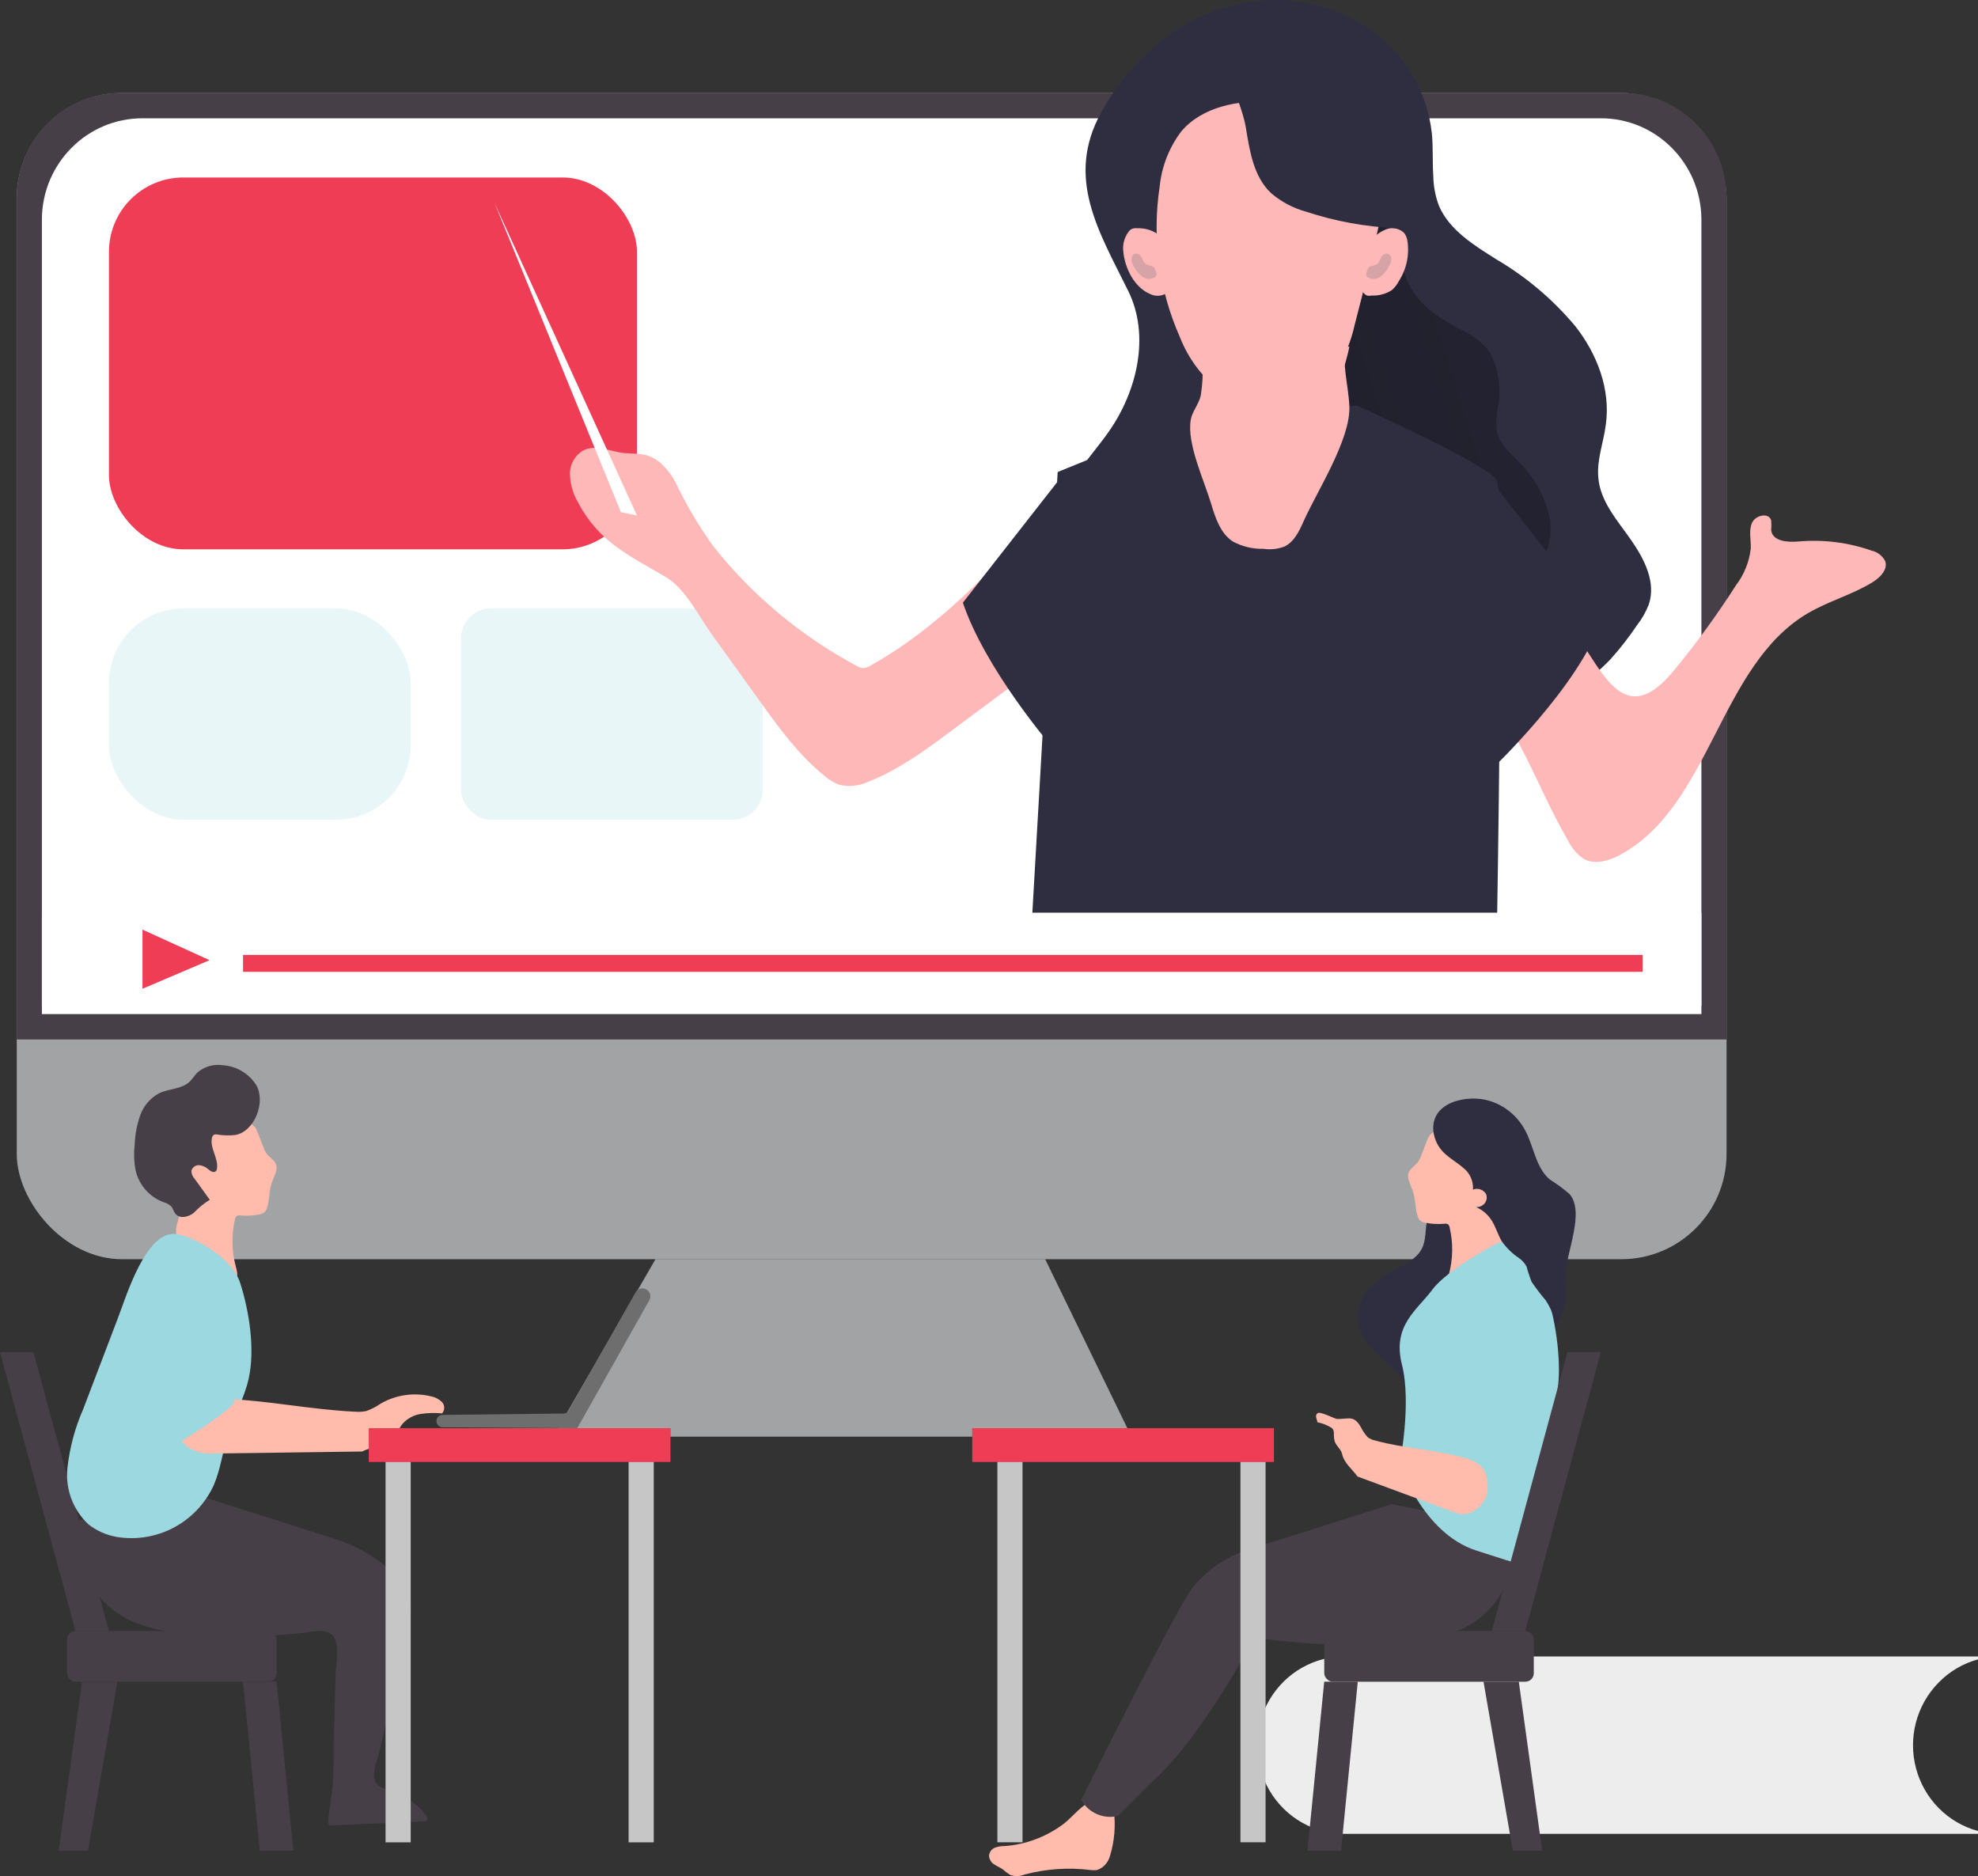 <svg width="194" height="184" viewBox="0 0 194 184" fill="none" xmlns="http://www.w3.org/2000/svg">
<rect x="0" y="0" width="194" height="184" fill="#333333" stroke="none"/>
<path opacity="0.704" d="M110.974 140.902H54.254L64.289 123.496H102.51L110.974 140.902Z" fill="#D0D2D5"/>
<rect opacity="0.704" x="1.643" y="9.117" width="167.695" height="114.38" rx="10.323" fill="#D0D2D5"/>
<path d="M169.338 19.413V101.947H1.643V19.413C1.643 13.727 6.209 9.117 11.843 9.117H159.138C164.771 9.117 169.338 13.727 169.338 19.413Z" fill="#473F47"/>
<path d="M166.872 21.502V99.458H4.109V21.502C4.142 16.004 8.577 11.572 14.017 11.602H156.965C162.405 11.572 166.839 16.004 166.872 21.502Z" fill="white"/>
<rect x="10.685" y="17.406" width="51.788" height="36.469" rx="7.299" fill="#EF3D56"/>
<rect opacity="0.215" x="10.685" y="59.676" width="29.593" height="20.721" rx="7.299" fill="#9CD8DF"/>
<rect opacity="0.215" x="45.213" y="59.676" width="29.593" height="20.721" rx="2.92" fill="#9CD8DF"/>
<path d="M140.575 17.237C140.479 15.84 140.575 14.406 140.427 13.016C139.963 8.963 137.801 5.301 134.483 2.952C131.162 0.639 127.112 -0.368 123.102 0.121C116.601 0.868 111.141 5.351 108.013 11.006C104.454 17.439 107.783 22.706 110.658 28.541C112.812 32.904 111.542 38.351 108.748 42.333C106.557 45.449 103.318 48.437 103.593 52.247C103.763 54.563 105.234 56.543 106.653 58.374C107.604 59.599 108.667 60.899 110.167 61.25C110.924 61.388 111.699 61.388 112.456 61.25C114.151 61.01 115.83 60.668 117.485 60.227C119.09 59.793 120.739 59.255 122.389 59.48C125.182 59.838 127.247 62.206 128.859 64.515C130.472 66.824 132.061 69.394 134.625 70.544C136.571 71.426 138.8 71.344 140.925 71.165C147.128 70.649 153.703 69.2 157.967 64.642C158.909 63.595 159.776 62.481 160.56 61.31C161.04 60.695 161.428 60.013 161.712 59.285C162.455 57.111 161.266 54.803 159.929 52.897C158.591 50.992 156.957 49.162 156.764 46.876C156.585 45.083 157.299 43.342 157.507 41.564C157.96 38.172 156.645 34.727 154.535 32.03C152.35 29.407 149.731 27.183 146.794 25.456C144.565 24.051 142.188 22.594 141.147 20.226C140.782 19.272 140.589 18.26 140.575 17.237Z" fill="#2F2E41"/>
<path d="M136.919 24.007C137.418 25.519 137.675 27.144 138.544 28.504C139.602 30.227 141.401 31.331 143.185 32.283C144.147 32.712 145.019 33.32 145.754 34.074C146.266 34.73 146.625 35.491 146.805 36.304C147.064 37.372 147.128 38.478 146.994 39.569C146.779 40.477 146.72 41.414 146.82 42.342C147.084 43.498 148.029 44.345 148.853 45.199C150.494 46.746 151.602 48.772 152.02 50.988C152.322 53.21 151.423 55.681 149.458 56.77C148.745 57.136 147.98 57.391 147.19 57.525C145.921 57.776 144.635 57.932 143.343 57.994C142.423 58.063 141.497 57.986 140.6 57.767C139.506 57.376 138.484 56.807 137.577 56.082L125.545 47.527C124.146 46.666 122.935 45.533 121.985 44.194C121.326 42.981 120.888 41.66 120.692 40.294C120.035 36.976 119.529 33.424 120.813 30.295C121.811 27.847 123.791 25.95 125.711 24.128L130.586 19.518C131.999 18.18 133.11 17.591 134.365 19.231C135.471 20.673 136.334 22.286 136.919 24.007Z" fill="url(#paint0_linear_509_55624)"/>
<path d="M145.212 67.304C149.157 71.79 150.798 77.313 153.788 82.434C154.14 83.167 154.678 83.791 155.347 84.243C156.443 84.848 157.808 84.424 158.912 83.834C167.793 79.022 168.606 65.261 177.317 60.139C179.338 58.959 181.634 58.339 183.641 57.113C184.386 56.659 185.192 55.85 184.893 55.018C184.617 54.5 184.133 54.13 183.566 54.004C181.273 53.2 178.839 52.894 176.422 53.104C175.34 53.202 173.834 53.104 173.715 51.991C173.745 51.672 173.745 51.35 173.715 51.031C173.476 50.229 172.156 50.524 171.828 51.295C171.5 52.067 171.746 52.945 171.716 53.784C171.567 55.099 171.067 56.346 170.269 57.393C168.389 60.334 166.332 63.153 164.109 65.836C157.815 73.401 156.227 61.335 151.253 58.815C150.78 58.616 150.273 58.511 149.761 58.505C145.331 58.198 140.897 58.107 136.457 58.233C138.031 59.511 143.795 65.7 145.212 67.304Z" fill="#FFB8B8"/>
<path d="M133.077 39.781C133.077 39.781 146.038 45.586 146.803 47.107C147.568 48.627 146.803 91.998 146.803 91.998H101.109L103.735 46.294L117.101 40.854L133.077 39.781Z" fill="#2F2E41"/>
<path d="M146.322 47.242L157.009 60.925C154.858 67.315 146.322 75.423 146.322 75.423V47.242Z" fill="#2F2E41"/>
<path d="M132.013 33.435C131.58 35.83 132.248 37.652 132.343 39.848C132.475 43.104 129.158 48.19 127.837 51.163C127.412 52.124 126.905 53.169 125.973 53.603C125.314 53.853 124.606 53.929 123.911 53.825C122.877 53.852 121.852 53.608 120.932 53.115C119.728 52.353 119.207 50.828 118.789 49.41C118.106 47.122 116.375 43.5 116.793 41.144C116.925 40.382 117.585 39.619 117.769 38.796C117.943 37.731 117.999 36.649 117.938 35.57C117.886 29.836 132.013 33.435 132.013 33.435Z" fill="#FFB8B8"/>
<path d="M132.348 33.98C132.348 33.98 130.573 43.635 124.92 43.074C121.753 42.879 119.089 40.594 118.373 37.457L132.348 33.98Z" fill="#FFB8B8"/>
<path d="M132.86 31.873C132.514 33.442 131.913 34.941 131.083 36.307C128.748 39.796 123.445 40.869 119.934 38.558C118.044 37.17 116.581 35.26 115.719 33.051C113.665 28.426 112.979 23.288 113.743 18.27C113.945 16.311 114.677 14.448 115.858 12.89C117.937 10.437 121.484 9.799 124.671 9.972C127.558 10.129 130.547 10.865 132.713 12.748C135.095 14.897 136.13 18.207 135.409 21.369C134.594 24.865 133.793 28.377 132.86 31.873Z" fill="#FFB8B8"/>
<path d="M64.935 45.546C64.454 45.08 63.859 44.749 63.209 44.59C62.553 44.506 61.893 44.456 61.231 44.441C59.871 44.284 58.443 43.559 57.216 44.172C56.375 44.663 55.869 45.578 55.9 46.555C55.937 47.513 56.21 48.447 56.695 49.274C58.748 53.195 61.767 54.502 65.314 56.602C67.18 57.707 68.482 60.337 69.776 62.167L74.468 68.695C76.386 71.362 78.335 74.066 80.9 76.12C81.317 76.484 81.796 76.77 82.313 76.964C83.255 77.191 84.246 77.091 85.124 76.681C88.842 75.239 92.151 72.505 95.364 70.144C96.851 69.039 98.39 67.903 99.885 66.79C100.532 66.305 101.736 65.685 102.153 64.953C102.382 64.486 102.516 63.978 102.547 63.459C103.112 59.052 102.331 54.562 102.443 50.118C97.55 55.735 91.898 61.674 85.34 65.296C85.144 65.428 84.919 65.508 84.685 65.528C84.448 65.508 84.218 65.431 84.016 65.304C78.579 62.394 73.791 58.398 69.947 53.561C68.527 51.573 67.283 49.463 66.229 47.257C65.893 46.62 65.456 46.042 64.935 45.546Z" fill="#FFB8B8"/>
<path d="M135.746 22.582C136.388 22.236 137.177 22.339 137.711 22.84C137.862 23.04 137.968 23.272 138.019 23.519C138.26 24.918 137.971 26.357 137.21 27.549C137.036 27.894 136.798 28.202 136.509 28.455C135.92 28.831 135.231 29.017 134.536 28.986C134.381 29.017 134.221 29.017 134.066 28.986C133.941 28.928 133.831 28.843 133.742 28.736C133.294 28.166 133.096 27.435 133.195 26.713C133.341 25.105 134.251 23.246 135.746 22.582Z" fill="#FFB8B8"/>
<path d="M112.727 28.8C113.367 29.154 114.158 29.053 114.691 28.55C114.843 28.349 114.948 28.117 115 27.869C115.245 26.469 114.955 25.026 114.191 23.834C114.015 23.487 113.777 23.177 113.49 22.919C112.902 22.54 112.213 22.355 111.518 22.387C111.36 22.367 111.199 22.383 111.048 22.434C110.922 22.49 110.811 22.576 110.724 22.684C110.276 23.255 110.078 23.987 110.177 24.71C110.324 26.282 111.24 28.143 112.727 28.8Z" fill="#FFB8B8"/>
<path d="M104.461 46.297L94.438 59.107C96.608 65.568 102.993 73.024 102.993 73.024L104.461 46.297Z" fill="#2F2E41"/>
<path d="M136.292 25.983C136.104 26.43 135.797 26.823 135.403 27.127C135.046 27.404 134.54 27.43 134.154 27.19C134.084 27.146 134.032 27.082 134.005 27.007C133.977 26.885 133.996 26.757 134.057 26.647L134.147 26.421C134.168 26.355 134.201 26.293 134.244 26.237C134.408 26.032 134.745 26.068 134.991 25.941C135.238 25.813 135.335 25.489 135.47 25.234C135.565 25.02 135.784 24.876 136.031 24.867C136.265 24.914 136.438 25.101 136.457 25.326C136.469 25.555 136.412 25.783 136.292 25.983Z" fill="#D6A4A6"/>
<path d="M111.135 25.981C111.322 26.428 111.628 26.822 112.025 27.124C112.383 27.402 112.891 27.43 113.281 27.194C113.351 27.148 113.404 27.081 113.431 27.004C113.454 26.884 113.436 26.761 113.378 26.651L113.289 26.426C113.269 26.36 113.236 26.297 113.192 26.242C113.027 26.038 112.69 26.066 112.444 25.939C112.197 25.812 112.1 25.488 111.965 25.234C111.866 25.022 111.649 24.88 111.404 24.867C111.168 24.906 110.992 25.093 110.978 25.319C110.96 25.549 111.015 25.78 111.135 25.981Z" fill="#D6A4A6"/>
<path d="M122.19 12.52C122.571 14.814 122.951 17.368 124.702 18.974C125.695 19.811 126.856 20.422 128.106 20.764C130.967 21.708 133.943 22.251 136.952 22.378C137.843 18.374 136.888 14.18 134.352 10.963C131.817 7.747 127.972 5.852 123.888 5.805C118.642 5.66 121.634 9.086 122.19 12.52Z" fill="#2F2E41"/>
<rect x="4.109" y="89.512" width="162.763" height="9.117" fill="white"/>
<path d="M190.135 165.019C187.967 167.22 187.123 170.426 187.921 173.429C188.718 176.432 191.035 178.775 194 179.576V179.855H132.142C129.016 179.948 126.088 178.311 124.497 175.581C122.907 172.851 122.907 169.461 124.497 166.731C126.088 164.001 129.016 162.364 132.142 162.457H194V162.743C192.535 163.141 191.202 163.927 190.135 165.019Z" fill="#EDEDED"/>
<path d="M60.904 50.238L48.5 19.891L62.475 50.558L60.904 50.238Z" fill="white"/>
<path d="M137.181 124.321C136.154 124.803 135.214 125.466 134.404 126.282C133.586 127.105 133.139 128.25 133.172 129.435C133.281 130.856 134.258 132.026 135.286 132.953C136.46 134.032 137.889 135.157 137.983 136.752C138.822 136.099 139.587 135.339 140.455 134.723C141.971 133.644 143.757 133.067 145.427 132.269C147.097 131.471 148.752 130.347 149.546 128.622C149.975 127.531 150.222 126.372 150.275 125.195C150.446 123.937 150.478 122.662 150.37 121.396C150.256 120.122 149.72 118.929 148.854 118.022C147.536 116.969 145.983 116.284 144.341 116.031C142.454 116.132 140.796 117.37 140.098 119.2C139.755 120.15 139.915 121.229 139.58 122.178C139.157 123.288 138.129 123.82 137.181 124.321Z" fill="#2F2E41"/>
<path d="M98.559 181.051C98.229 181.044 97.9 181.098 97.586 181.21C97.266 181.33 97.038 181.639 97 182.004C97.027 182.359 97.217 182.676 97.505 182.846C97.776 183.037 98.091 183.148 98.362 183.346C98.59 183.552 98.835 183.735 99.094 183.894C99.557 184.045 100.054 184.026 100.507 183.839C102.616 183.281 104.799 183.133 106.956 183.402C107.165 183.43 107.377 183.43 107.586 183.402C108.21 183.206 108.697 182.675 108.874 181.996C109.306 180.574 109.434 179.064 109.247 177.581C109.245 177.415 109.207 177.252 109.138 177.104C109.05 176.989 108.94 176.896 108.815 176.834C106.773 175.738 105.653 177.93 104.152 179.002C102.483 180.198 100.556 180.904 98.559 181.051Z" fill="#FFBBAB"/>
<path d="M148.78 149.988C148.78 149.988 149.3 157.81 142.37 160.17C135.44 162.53 123.022 160.604 123.022 160.604C123.022 160.604 118.023 170.261 112.913 174.839L109.645 178.098C108.231 178.443 106.761 177.801 106.043 176.525C106.043 176.525 115.699 157.113 116.998 155.66C118.473 153.87 120.444 152.566 122.658 151.914L136.488 147.523L148.78 149.988Z" fill="#473F47"/>
<path d="M139.134 113.866C138.872 114.301 138.325 114.556 138.148 115.028C137.97 115.501 138.348 116.206 138.556 116.783C138.856 117.586 138.764 118.486 139.049 119.295C139.098 119.47 139.2 119.627 139.342 119.745C139.473 119.833 139.623 119.892 139.781 119.918C140.396 120.039 141.027 120.074 141.652 120.023C141.775 119.999 141.902 120.015 142.014 120.068C142.106 120.147 142.164 120.257 142.176 120.375C142.536 121.904 142.51 123.494 142.099 125.01C141.968 125.513 141.822 126.12 142.199 126.51C142.336 126.631 142.504 126.714 142.685 126.75C143.871 127.028 144.996 126.173 145.812 125.25C146.527 124.449 147.142 123.567 147.645 122.625C147.802 122.364 147.909 122.077 147.961 121.778C147.983 121.391 147.928 121.004 147.799 120.638C147.459 119.377 147.253 118.085 147.183 116.783C147.098 115.118 147.222 113.386 146.559 111.841C146.371 111.31 146.008 110.854 145.527 110.543C144.952 110.277 144.311 110.175 143.678 110.251C142.438 110.296 141.067 110.461 140.22 111.353C139.981 111.608 139.465 113.326 139.134 113.866Z" fill="#FFBBAB"/>
<path d="M146.993 121.855C146.993 121.855 142.006 124.438 140.498 126.465C138.991 128.493 136.531 129.987 137.498 133.824C138.466 137.661 137.288 143.518 137.288 143.518C137.288 143.518 139.456 150.343 144.788 152.07C150.121 153.797 148.651 153.249 148.651 153.249C148.651 153.249 151.478 140.597 152.588 137.075C153.698 133.553 151.823 121.292 146.993 121.855Z" fill="#9CD8DF"/>
<path d="M140.582 110.938C140.679 111.765 141.058 112.528 141.652 113.089C142.227 113.64 142.933 114.025 143.53 114.553C144.169 115.049 144.522 115.847 144.468 116.673C144.94 116.479 145.477 116.659 145.749 117.103C145.874 117.413 145.82 117.768 145.611 118.024C145.397 118.271 145.087 118.404 144.767 118.386C145.379 118.645 145.903 119.086 146.273 119.654C146.688 120.288 146.892 121.042 147.27 121.706C147.737 122.377 148.323 122.95 148.995 123.396C149.296 123.607 149.546 123.889 149.723 124.219C149.861 124.732 150.028 125.236 150.225 125.728C150.654 126.356 151.116 126.961 151.607 127.539C152.272 128.548 152.652 129.729 152.706 130.95C152.673 130.588 152.673 130.224 152.706 129.863C152.827 129.652 152.944 129.433 153.055 129.207C153.242 128.812 153.386 128.397 153.485 127.969C153.624 126.99 153.651 125.997 153.565 125.011C153.565 122.898 155.486 118.922 153.943 117.111C153.329 116.577 152.674 116.095 151.986 115.67C150.625 114.5 150.436 112.44 149.577 110.84C148.808 109.418 147.521 108.374 146.004 107.943C143.995 107.347 140.313 108.003 140.582 110.938Z" fill="#2F2E41"/>
<path d="M145.822 146.691C145.822 146.691 144.822 149.134 142.678 148.335L133.143 144.81C132.651 144.105 131.828 143.532 131.619 142.552C131.509 142.102 130.976 141.738 130.884 141.279C130.742 140.695 130.97 140.258 130.552 140.006C130.137 139.76 129.69 139.587 129.221 139.49C129.14 139.13 128.937 138.835 129.221 138.601C129.503 138.39 130.868 139.151 131.16 139.168C132.399 139.161 132.781 138.802 133.476 139.97C133.662 140.353 133.893 140.69 134.163 140.971C134.379 141.124 134.62 141.228 134.875 141.279C137.705 142.057 140.722 142.174 143.549 142.958C144.229 143.092 144.851 143.417 145.376 143.913C145.881 144.592 146.047 145.627 145.822 146.691Z" fill="#FFBBAB"/>
<rect x="97.822" y="141.727" width="2.466" height="38.955" fill="#C6C6C6"/>
<rect x="121.66" y="141.727" width="2.466" height="38.955" fill="#C6C6C6"/>
<rect x="95.356" y="140.07" width="29.593" height="3.315" fill="url(#paint1_linear_509_55624)"/>
<rect x="95.356" y="140.07" width="29.593" height="3.315" fill="#EF3D56"/>
<rect x="129.881" y="159.961" width="20.551" height="4.973" rx="0.83" fill="#473F47"/>
<path d="M133.169 164.93H129.878L128.236 181.506H131.527L133.169 164.93Z" fill="#473F47"/>
<path d="M151.254 181.506L148.963 164.93H145.5L148.377 181.506H151.254Z" fill="#473F47"/>
<path d="M157.007 132.609H153.728L146.32 159.961H149.599L157.007 132.609Z" fill="#473F47"/>
<path d="M145.852 128.757C145.852 128.757 142.826 137.447 142.25 138.082C141.673 138.717 148.079 142.557 148.079 142.557C148.079 142.557 152.265 134.104 152.071 130.448C151.876 126.792 148.209 125.308 145.852 128.757Z" fill="#9CD8DF"/>
<rect x="27.127" y="164.938" width="20.551" height="4.973" rx="0.83" transform="rotate(-180 27.127 164.938)" fill="#473F47"/>
<path d="M23.838 164.938H27.128L28.77 181.514H25.48L23.838 164.938Z" fill="#473F47"/>
<path d="M5.754 181.514L8.045 164.938H11.508L8.631 181.514H5.754Z" fill="#473F47"/>
<path d="M0 132.617H3.279L10.687 159.969H7.408L0 132.617Z" fill="#473F47"/>
<path d="M7.407 149.16C7.407 149.16 6.891 156.967 13.777 159.323C18.694 161.005 24.333 160.639 29.426 160.183C30.246 160.108 31.715 159.689 32.438 160.242C33.457 160.99 32.947 163.077 32.918 164.206C32.851 166.659 32.792 169.104 32.726 171.557C32.726 172.686 32.726 173.845 32.637 174.967C32.549 176.089 32.276 177.405 32.194 178.646C32.173 178.751 32.197 178.86 32.261 178.945C32.346 179.013 32.456 179.043 32.563 179.028L41.584 178.631C41.681 178.642 41.779 178.616 41.857 178.557C41.99 178.429 41.901 178.205 41.798 178.055C40.868 176.841 39.572 175.967 38.107 175.565C37.762 175.478 37.432 175.334 37.133 175.139C36.195 174.391 36.97 172.783 37.184 171.879L38.114 167.945L39.945 160.213C40.491 157.924 40.624 156.182 38.882 154.589C37.315 153.015 35.417 151.819 33.331 151.089L19.594 146.707L7.407 149.16Z" fill="#473F47"/>
<path d="M26.088 113.053C26.358 113.488 26.905 113.743 27.082 114.216C27.259 114.688 26.882 115.393 26.666 115.971C26.373 116.773 26.466 117.673 26.181 118.483C26.131 118.658 26.029 118.815 25.888 118.933C25.756 119.02 25.606 119.078 25.449 119.105C24.833 119.226 24.203 119.262 23.577 119.21C23.455 119.187 23.328 119.203 23.215 119.255C23.123 119.334 23.066 119.444 23.053 119.563C22.691 121.091 22.715 122.681 23.123 124.198C23.261 124.7 23.408 125.308 23.03 125.698C22.893 125.818 22.726 125.901 22.545 125.938C21.359 126.215 20.234 125.36 19.418 124.438C18.703 123.636 18.087 122.755 17.584 121.813C17.427 121.551 17.32 121.264 17.268 120.965C17.246 120.579 17.301 120.192 17.43 119.825C17.768 118.564 17.972 117.272 18.039 115.971C18.131 114.306 18.039 112.573 18.663 111.028C18.854 110.497 19.219 110.041 19.703 109.731C20.275 109.464 20.914 109.363 21.544 109.438C22.791 109.483 24.155 109.648 25.002 110.541C25.249 110.796 25.765 112.513 26.088 113.053Z" fill="#FFBBAB"/>
<path d="M17.39 121.054H17.493C19.671 121.597 22.84 123.593 23.551 125.811C24.447 128.596 25.032 132.34 24.388 135.221C23.951 137.179 22.907 138.944 22.322 140.865C21.826 142.45 21.618 144.133 20.966 145.659C19.294 149.306 15.407 151.383 11.465 150.737C10.447 150.563 9.487 150.138 8.673 149.501C7.174 148.099 6.411 146.077 6.606 144.029C6.824 142.009 7.351 140.035 8.169 138.177L11.561 129.28C12.383 127.151 14.375 120.451 17.39 121.054Z" fill="#9CD8DF"/>
<path d="M17.264 139.971C17.264 139.971 17.492 142.609 20.79 142.559L35.514 142.357C36.508 141.853 37.878 141.773 38.629 140.915C38.982 140.526 39.166 140.007 39.512 139.603C39.98 139.098 40.612 138.767 41.301 138.666C41.984 138.57 42.676 138.553 43.362 138.616C43.638 138.3 43.638 137.836 43.362 137.52C43.073 137.23 42.701 137.031 42.295 136.951C40.604 136.536 38.814 136.796 37.318 137.672C36.885 137.973 36.412 138.215 35.912 138.392C35.544 138.466 35.167 138.485 34.793 138.45C30.56 138.255 26.378 137.376 22.145 137.189C21.152 137.093 20.15 137.196 19.2 137.491C18.179 137.958 17.456 138.884 17.264 139.971Z" fill="#FFBBAB"/>
<path d="M25.138 106.424C24.407 105.277 23.187 104.553 21.85 104.473C20.956 104.336 20.048 104.598 19.356 105.192C19.087 105.468 18.884 105.812 18.607 106.08C17.806 106.845 16.57 106.753 15.612 107.22C14.745 107.679 14.08 108.455 13.747 109.392C13.421 110.325 13.239 111.303 13.208 112.292C13.101 113.196 13.149 114.113 13.35 115C13.739 116.33 14.714 117.397 15.986 117.885C16.284 117.957 16.559 118.104 16.787 118.313C16.967 118.52 17.027 118.818 17.199 119.032C17.626 119.568 18.48 119.369 19.012 118.948C19.473 118.451 20 118.021 20.577 117.671L19.079 115.597C18.887 115.39 18.777 115.117 18.772 114.832C18.865 114.491 19.175 114.26 19.521 114.274C19.858 114.305 20.176 114.447 20.427 114.679C20.644 114.863 20.974 115.069 21.176 114.855C21.238 114.788 21.275 114.702 21.281 114.61C21.446 113.585 20.532 112.567 20.802 111.55C20.823 111.457 20.873 111.374 20.944 111.313C21.049 111.255 21.172 111.239 21.288 111.267C21.885 111.366 22.492 111.381 23.093 111.313C24.988 110.953 26.081 108.084 25.138 106.424Z" fill="#473F47"/>
<path d="M19.375 127.933C19.375 127.933 22.403 136.623 22.98 137.258C23.557 137.892 17.154 141.732 17.154 141.732C17.154 141.732 12.957 133.28 13.159 129.624C13.361 125.967 17.01 124.483 19.375 127.933Z" fill="#9CD8DF"/>
<path d="M56.614 140.075L43.409 139.982C43.053 139.979 42.775 139.672 42.808 139.316C42.837 139.006 43.095 138.768 43.407 138.765L55.29 138.631C55.486 138.629 55.667 138.522 55.764 138.351L62.333 126.753C62.525 126.414 62.939 126.27 63.301 126.416C63.735 126.592 63.916 127.109 63.686 127.517L56.614 140.075Z" fill="#6E6E6E"/>
<rect x="37.815" y="141.734" width="2.466" height="38.955" fill="#C6C6C6"/>
<rect x="61.652" y="141.734" width="2.466" height="38.955" fill="#C6C6C6"/>
<rect x="36.17" y="140.074" width="29.593" height="3.315" fill="url(#paint2_linear_509_55624)"/>
<rect x="36.17" y="140.07" width="29.593" height="3.315" fill="#EF3D56"/>
<path d="M13.975 91.172L20.551 94.169L13.975 96.974V91.172Z" fill="#EF3D56"/>
<rect x="23.838" y="93.656" width="137.28" height="1.658" fill="#EF3D56"/>
<defs>
<linearGradient id="paint0_linear_509_55624" x1="122.501" y1="148.594" x2="271.283" y2="100.577" gradientUnits="userSpaceOnUse">
<stop/>
<stop offset="0.08" stop-opacity="0.69"/>
<stop offset="0.21" stop-opacity="0.32"/>
<stop offset="1" stop-opacity="0.01"/>
</linearGradient>
<linearGradient id="paint1_linear_509_55624" x1="-98.32" y1="123.112" x2="-98.314" y2="169.785" gradientUnits="userSpaceOnUse">
<stop offset="0.01"/>
<stop offset="0.08" stop-opacity="0.69"/>
<stop offset="0.21" stop-opacity="0.32"/>
<stop offset="1" stop-opacity="0.01"/>
</linearGradient>
<linearGradient id="paint2_linear_509_55624" x1="-37.523" y1="134.862" x2="-37.52" y2="154.673" gradientUnits="userSpaceOnUse">
<stop offset="0.01"/>
<stop offset="0.08" stop-opacity="0.69"/>
<stop offset="0.21" stop-opacity="0.32"/>
<stop offset="1" stop-opacity="0.01"/>
</linearGradient>
</defs>
</svg>
